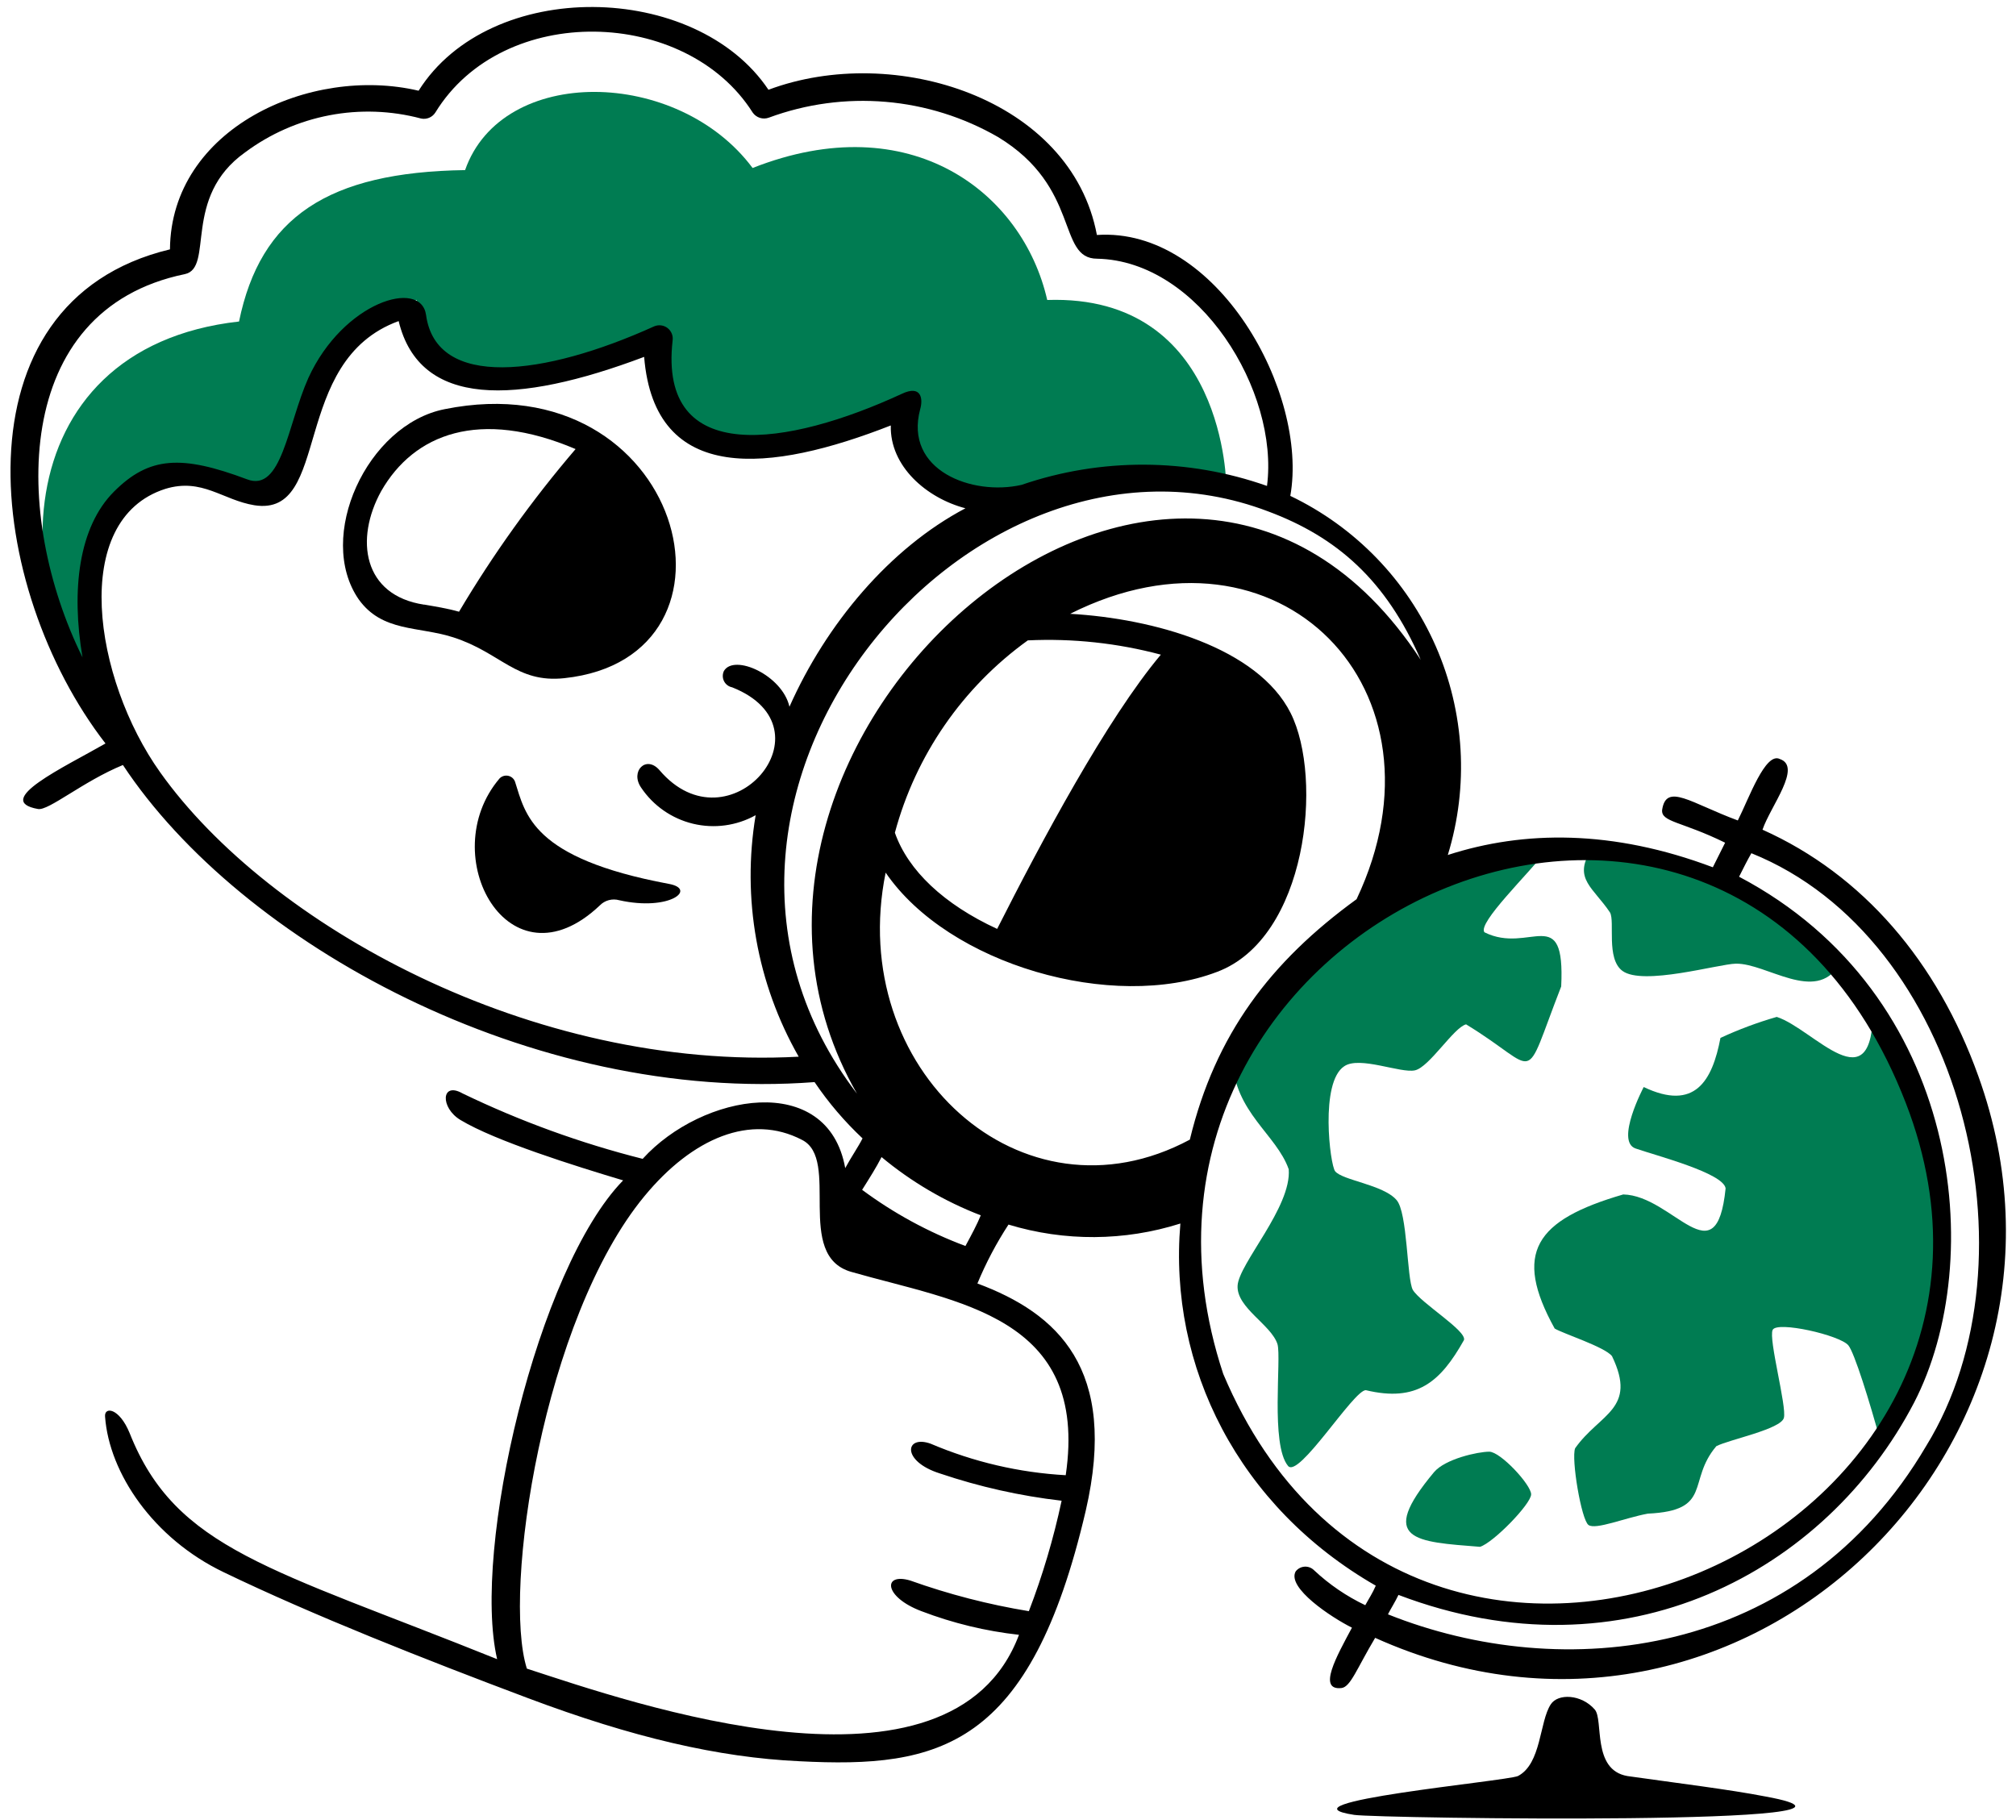 <svg width="144" height="130" viewBox="0 0 144 130" fill="none" xmlns="http://www.w3.org/2000/svg">
<path d="M127.42 101.28C127.638 100.478 126.31 95.647 126.618 94.995C126.925 94.343 131.425 95.37 132.025 96.097C132.453 96.615 133.525 100.043 134.365 103.11C140.283 94.192 139.848 81.188 133.78 71.978C133.855 79.065 129.543 73.478 126.91 72.638C125.534 73.034 124.19 73.536 122.89 74.138C122.305 77.213 121.06 79.388 117.408 77.647C117.408 77.647 115.36 81.525 116.823 82.035C118.285 82.545 123.108 83.79 123.258 84.885C122.598 91.388 119.508 85.395 115.945 85.32C109.66 87.15 108.055 89.49 111.048 94.897C111.633 95.257 114.633 96.21 115.143 96.87C116.973 100.665 114.265 100.958 112.51 103.448C112.218 104.198 112.953 108.563 113.463 108.93C113.973 109.298 116.095 108.413 117.7 108.12C122.38 107.903 120.475 105.788 122.598 103.298C123.55 102.818 127.203 102.09 127.42 101.28Z" fill="#007C52"/>
<path d="M106.375 103.695C105.572 103.695 103.232 104.205 102.43 105.158C98.335 110.055 101.11 110.123 105.715 110.49C106.667 110.198 109.367 107.423 109.367 106.74C109.367 106.058 107.177 103.695 106.375 103.695Z" fill="#007C52"/>
<path d="M88.031 75.698C88.181 79.448 91.174 81.03 92.051 83.52C92.269 86.22 88.474 90.27 88.399 91.845C88.324 93.42 90.806 94.627 91.249 96.015C91.541 97.035 90.739 103.177 91.999 104.707C92.749 105.66 96.679 99.3 97.556 99.3C101.209 100.177 102.889 98.715 104.569 95.722C104.786 95.062 101.501 93.09 100.916 92.138C100.481 91.335 100.549 86.588 99.746 85.71C98.794 84.615 95.884 84.315 95.366 83.662C95.006 83.22 94.264 77.302 96.019 76.162C97.114 75.412 100.039 76.68 101.066 76.455C102.094 76.23 103.841 73.388 104.719 73.17C110.126 76.455 108.664 77.775 111.514 70.463C111.806 64.402 109.264 68.213 106.031 66.593C105.521 65.933 109.174 62.43 110.531 60.675C100.016 61.087 92.284 67.74 88.031 75.698Z" fill="#007C52"/>
<path d="M115.88 69.345C117.335 70.44 122.75 68.858 123.988 68.835C126.185 68.797 129.688 71.685 131.368 68.91C127.205 64.012 119.675 61.237 113.608 60.795C112.37 62.767 113.833 63.427 115.003 65.183C115.363 65.843 114.71 68.468 115.88 69.345Z" fill="#007C52"/>
<path d="M9.619 35.07C13.054 32.445 16.047 36.023 19.047 34.928C23.427 33.428 18.971 25.5 29.787 21.428C28.399 23.768 31.324 30.638 47.254 24.06C46.452 32.978 54.709 33.338 64.939 28.883C64.354 31.365 64.864 35.318 72.319 35.903C77.159 33.897 82.518 33.51 87.597 34.8C87.597 34.8 87.597 20.993 74.802 21.428C73.054 13.755 65.052 7.545 53.757 12C48.424 4.838 35.854 4.62 33.221 12.15C23.427 12.293 18.604 15.51 17.074 22.965C0.116 24.863 -0.101 43.5 9.109 53.655C6.034 49.253 5.524 38.288 9.619 35.07Z" fill="#007C52"/>
<path d="M126.11 128.325C123.478 127.815 119.825 127.373 116.24 126.863C113.683 126.42 114.56 122.843 113.908 122.108C112.955 121.013 111.275 120.945 110.765 121.748C109.955 122.985 110.105 125.985 108.425 126.863C107.548 127.238 90.936 128.76 96.733 129.638C98.406 129.893 137.653 130.448 126.11 128.325Z" fill="black"/>
<path d="M47.766 63.134C37.971 61.304 37.535 58.162 36.785 55.829C36.745 55.725 36.679 55.632 36.594 55.559C36.508 55.487 36.406 55.437 36.296 55.415C36.186 55.392 36.072 55.398 35.965 55.431C35.858 55.464 35.761 55.524 35.683 55.604C31.011 61.087 36.358 70.829 42.846 64.672C43.022 64.491 43.244 64.362 43.489 64.297C43.733 64.233 43.99 64.235 44.233 64.304C47.84 65.107 49.813 63.502 47.766 63.134Z" fill="black"/>
<path d="M141.313 76.875C138.388 68.692 133.063 62.475 125.893 59.265C126.47 57.577 128.743 54.765 127.13 54.217C126.095 53.7 124.925 57.03 124.13 58.605C120.763 57.36 119.015 55.897 118.723 57.855C118.648 58.732 120.11 58.665 123.223 60.195L122.345 61.95C115.183 59.25 108.845 59.317 103.415 61.072C104.923 56.158 104.618 50.866 102.553 46.158C100.488 41.451 96.802 37.641 92.165 35.422C93.478 28.042 86.915 16.2 78.35 16.785C76.52 7.035 63.883 3.045 54.89 6.412C49.7 -1.335 35.015 -1.628 29.9 6.48C22.153 4.657 12.208 9.187 12.14 17.812C-3.497 21.562 -1.015 42.075 7.535 53.107C4.61 54.787 -0.58 57.202 2.713 57.787C3.463 57.93 5.93 55.815 8.78 54.645C17.18 67.357 37.933 78.832 58.183 77.295C59.172 78.758 60.322 80.106 61.61 81.315C61.318 81.9 60.808 82.635 60.373 83.437C59.128 76.492 50.143 78.105 45.905 82.777C41.471 81.657 37.162 80.092 33.043 78.105C31.505 77.227 31.43 79.125 32.893 80.002C35.375 81.502 41.075 83.287 44.51 84.315C38.375 90.6 33.695 110.692 35.51 118.515C19.355 112.012 12.56 110.692 9.26 102.367C8.51 100.537 7.43 100.462 7.505 101.197C7.798 105.217 10.94 109.89 15.98 112.305C22.34 115.372 30.305 118.515 37.73 121.305C45.155 124.095 51.32 125.542 57.095 125.805C67.108 126.322 73.595 124.86 77.555 107.902C79.895 97.747 75.515 93.802 69.815 91.68C70.424 90.211 71.167 88.803 72.035 87.472C76.041 88.689 80.322 88.663 84.313 87.397C83.435 97.627 88.483 107.647 98.27 113.265C98.053 113.782 97.76 114.217 97.52 114.66C96.182 114.023 94.95 113.183 93.868 112.17C93.78 112.081 93.674 112.011 93.558 111.965C93.441 111.92 93.316 111.9 93.191 111.907C93.066 111.914 92.944 111.948 92.833 112.006C92.722 112.065 92.625 112.146 92.548 112.245C91.895 113.415 95.105 115.537 96.568 116.265C95.473 118.312 94.085 120.765 95.818 120.577C96.47 120.502 96.913 119.19 98.225 116.992C124.355 128.76 150.785 103.185 141.313 76.875ZM13.198 19.582C15.32 19.14 12.98 14.1 17.51 10.882C19.288 9.559 21.343 8.654 23.519 8.236C25.696 7.818 27.939 7.897 30.08 8.467C30.274 8.508 30.477 8.488 30.659 8.41C30.841 8.332 30.995 8.2 31.1 8.032C35.938 0.142 49.01 0.532 53.758 8.032C53.883 8.216 54.067 8.352 54.279 8.419C54.491 8.486 54.72 8.479 54.928 8.4C57.59 7.418 60.434 7.034 63.261 7.274C66.088 7.513 68.827 8.371 71.285 9.787C77.225 13.387 75.478 18.48 78.373 18.48C85.678 18.63 91.378 27.982 90.5 34.71C84.83 32.712 78.653 32.686 72.965 34.635C69.455 35.437 64.558 33.607 65.728 29.227C65.945 28.477 65.803 27.472 64.415 28.132C56.3 31.882 47.023 33.382 48.043 24.33C48.068 24.162 48.048 23.991 47.986 23.834C47.923 23.677 47.819 23.539 47.686 23.435C47.552 23.331 47.393 23.265 47.225 23.243C47.057 23.221 46.886 23.244 46.73 23.31C38.833 26.887 31.16 27.81 30.433 22.5C30.065 19.875 24.515 21.555 22.025 27C20.525 30.367 20.128 35.19 17.645 34.237C12.965 32.482 10.663 32.595 8.143 35.115C5.623 37.635 5.075 42.135 5.893 46.957C0.92 36.9 0.785 22.14 13.198 19.582ZM11.443 55.17C6.695 48.517 4.94 37.117 11.81 34.92C14.443 34.117 15.905 35.722 18.17 36.09C23.72 36.967 20.653 25.785 28.475 22.935C29.975 29.145 36.875 28.935 46.01 25.492C46.76 34.702 55.078 33.742 63.628 30.39C63.553 33.307 66.185 35.58 68.96 36.307C63.553 39.157 59.023 44.557 56.39 50.482C55.88 48.232 52.445 46.687 51.71 47.925C51.655 48.038 51.627 48.163 51.628 48.29C51.628 48.416 51.658 48.541 51.715 48.654C51.771 48.767 51.853 48.865 51.954 48.942C52.054 49.018 52.171 49.071 52.295 49.095C59.675 52.02 52.078 60.862 47.105 55.012C46.16 53.917 44.99 55.087 45.793 56.257C46.661 57.552 47.984 58.473 49.5 58.839C51.015 59.204 52.613 58.987 53.975 58.23C52.981 64.162 54.068 70.256 57.05 75.48C37.97 76.507 19.19 66.06 11.443 55.17ZM61.213 78.12C45.283 57.285 69.103 28.35 90.59 36.532C95.488 38.362 98.998 41.43 101.48 47.13C83.795 20.092 46.888 53.197 61.213 78.12ZM82.918 46.762C79.048 51.367 74.368 60.142 71.225 66.352C67.423 64.597 64.865 62.182 63.92 59.482C65.407 53.945 68.762 49.091 73.415 45.742C76.616 45.591 79.822 45.935 82.918 46.762ZM76.123 105.375C72.802 105.19 69.538 104.429 66.478 103.125C64.648 102.465 64.355 104.37 67.13 105.247C69.954 106.202 72.87 106.856 75.83 107.197C75.257 109.884 74.475 112.522 73.49 115.087C70.605 114.614 67.769 113.881 65.015 112.897C63.043 112.312 63.11 114.067 65.818 115.087C68.059 115.944 70.401 116.511 72.785 116.775C67.955 129.637 45.035 121.597 37.633 119.19C35.878 113.632 38.803 94.192 46.033 85.44C49.468 81.277 53.638 79.522 57.283 81.42C60.058 82.807 56.72 89.67 60.793 90.847C68.345 93.022 77.803 93.975 76.123 105.375ZM68.96 89.002C66.324 88.017 63.84 86.667 61.58 84.99C62.09 84.18 62.6 83.377 62.968 82.65C65.087 84.415 67.481 85.822 70.055 86.812C69.785 87.472 69.395 88.2 68.96 89.002ZM63.26 62.332C67.76 68.91 79.483 72.27 86.938 69.42C93.365 67.005 94.535 55.605 92.188 50.932C89.84 46.26 82.393 44.182 76.438 43.845C91.34 36.345 103.985 49.252 96.898 64.23C90.755 68.692 86.81 73.875 84.988 81.405C72.98 87.84 60.41 76.365 63.26 62.332ZM87.373 98.137C76.708 65.887 122.945 44.797 136.123 78.772C148.183 109.875 101.113 130.665 87.373 98.137ZM99.14 115.312C99.358 114.877 99.65 114.435 99.89 113.925C116.038 120.067 130.438 112.245 136.723 100.185C141.973 90.03 140.158 71.025 124.22 62.625C124.513 62.04 124.805 61.455 125.098 60.945C140.158 67.005 145.783 89.955 137.6 103.26C128.593 118.605 111.568 120.285 99.14 115.312Z" fill="black"/>
<path d="M40.31 48.442C54.343 46.942 48.793 25.792 31.761 29.227C26.21 30.322 22.535 38.362 25.625 42.817C27.305 45.157 29.863 44.722 32.376 45.525C35.781 46.62 36.876 48.81 40.31 48.442ZM30.298 43.192C25.918 42.532 25.333 38.512 27.23 35.077C29.57 30.99 34.243 29.16 41.113 32.077C38.01 35.704 35.224 39.59 32.788 43.695C31.91 43.447 31.101 43.327 30.298 43.185V43.192Z" fill="black"/>
</svg>
